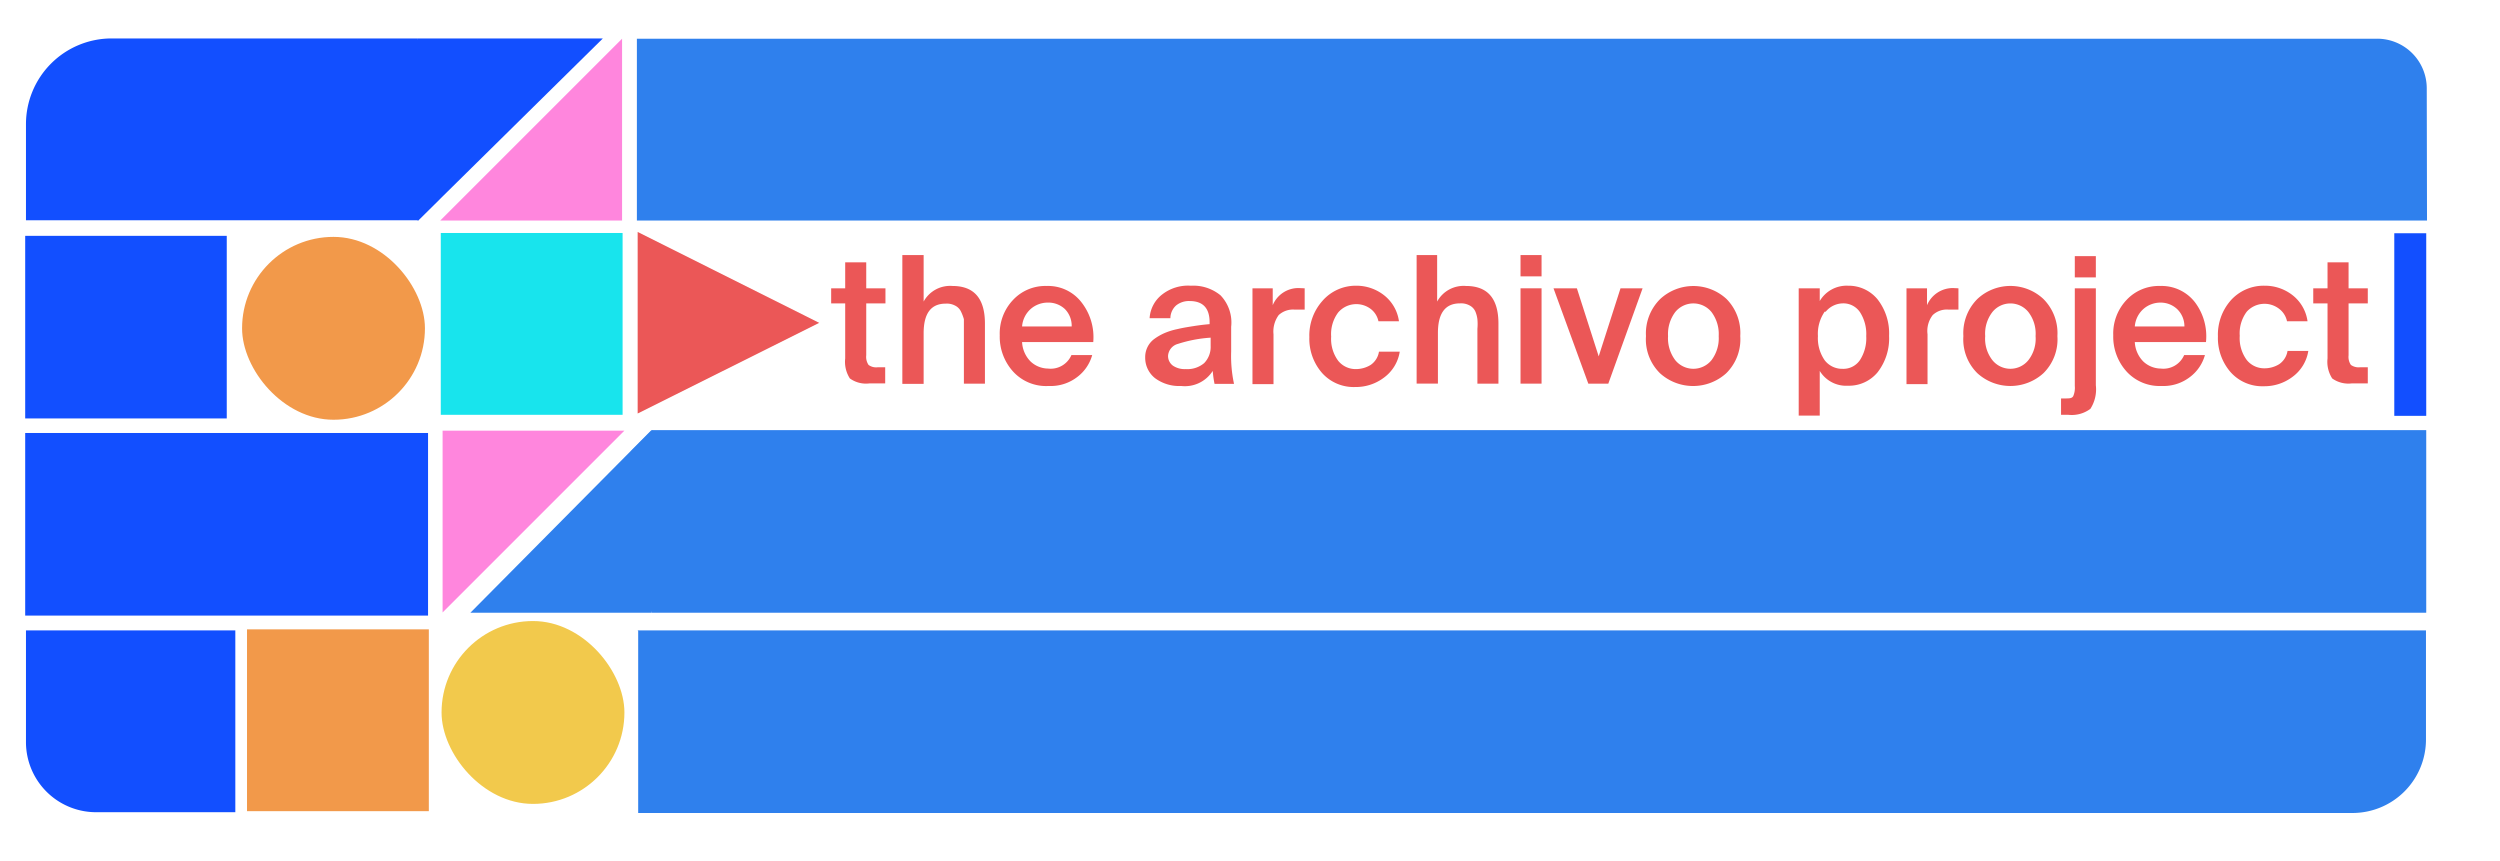<svg id="Layer_1" data-name="Layer 1" xmlns="http://www.w3.org/2000/svg" viewBox="0 0 96.25 33.16"><defs><style>.cls-1{fill:#124fff;}.cls-2{fill:#2f80ed;}.cls-3{fill:#f2c94c;}.cls-4{fill:#ff86dd;}.cls-5{fill:#f2994a;}.cls-6{fill:#eb5757;}.cls-7{fill:#18e4ed;}</style></defs><path class="cls-1" d="M1,24.27H9.06a0,0,0,0,1,0,0v7a0,0,0,0,1,0,0H3.67A2.7,2.7,0,0,1,1,28.6V24.27A0,0,0,0,1,1,24.27Z"/><rect class="cls-1" x="0.97" y="16.67" width="15.51" height="7.03"/><rect class="cls-1" x="0.97" y="9.08" width="7.76" height="7.03"/><path class="cls-1" d="M4.27,1.48H16.09a0,0,0,0,1,0,0v7a0,0,0,0,1,0,0H1a0,0,0,0,1,0,0V4.78A3.3,3.3,0,0,1,4.27,1.48Z"/><path class="cls-2" d="M93.44,8.49H24.52v-7h67a1.91,1.91,0,0,1,1.91,1.9Z"/><rect class="cls-3" x="17" y="23.91" width="7.04" height="7.04" rx="3.52"/><polyline class="cls-4" points="17.04 23.58 17.04 16.58 24.04 16.58"/><rect class="cls-5" x="9.32" y="9.12" width="7.04" height="7.04" rx="3.52"/><polygon class="cls-6" points="31.54 12.43 24.55 8.93 24.55 15.92 31.54 12.43"/><rect class="cls-5" x="9.51" y="24.23" width="7" height="7"/><rect class="cls-7" x="16.97" y="8.97" width="7" height="7"/><polyline class="cls-4" points="23.95 1.49 23.95 8.49 16.95 8.49"/><path class="cls-2" d="M24.55,24.27H93.4a0,0,0,0,1,0,0v4.2a2.83,2.83,0,0,1-2.83,2.83h-66a0,0,0,0,1,0,0v-7A0,0,0,0,1,24.55,24.27Z"/><rect class="cls-2" x="25.08" y="16.56" width="68.33" height="7.03"/><polyline class="cls-1" points="16.09 8.5 16.09 1.48 23.21 1.48"/><polyline class="cls-2" points="25.08 16.56 25.08 23.59 18.11 23.59"/><rect class="cls-2" x="24.59" y="17.12" width="1.45" height="6.43"/><rect class="cls-1" x="15.38" y="1.53" width="1.16" height="6.47"/><rect class="cls-1" x="15.67" y="7.47" width="1.16" height="0.72" transform="translate(-0.78 13.78) rotate(-45)"/><rect class="cls-2" x="24.37" y="16.87" width="1.16" height="0.72" transform="translate(-4.88 22.69) rotate(-45)"/><path class="cls-6" d="M32.54,11.1v-1h.81v1h.74v.58h-.74v2a.55.55,0,0,0,.09.37.49.49,0,0,0,.35.09h.29v.62h-.6a1.06,1.06,0,0,1-.76-.19,1.18,1.18,0,0,1-.18-.77V11.68H32V11.1Z"/><path class="cls-6" d="M35.56,9.82v1.79a1.16,1.16,0,0,1,1.11-.6c.84,0,1.25.49,1.25,1.45v2.31h-.81V12.66c0-.14,0-.27,0-.37A1.71,1.71,0,0,0,37,12a.49.49,0,0,0-.22-.23.68.68,0,0,0-.37-.08c-.57,0-.85.38-.85,1.14v1.95h-.82V9.82Z"/><path class="cls-6" d="M42.09,13.17H39.35a1.14,1.14,0,0,0,.33.75,1,1,0,0,0,.67.27.87.87,0,0,0,.9-.52h.8a1.59,1.59,0,0,1-.57.84,1.67,1.67,0,0,1-1.1.35A1.72,1.72,0,0,1,39,14.3a2,2,0,0,1-.51-1.39A1.88,1.88,0,0,1,39,11.55a1.7,1.7,0,0,1,1.3-.54,1.62,1.62,0,0,1,1.33.62A2.17,2.17,0,0,1,42.09,13.17Zm-1.76-1.52a1,1,0,0,0-.63.23,1,1,0,0,0-.35.69h1.91A.92.92,0,0,0,41,11.9.93.93,0,0,0,40.33,11.65Z"/><path class="cls-6" d="M45.47,14.86a1.55,1.55,0,0,1-1-.3,1,1,0,0,1-.38-.8.87.87,0,0,1,.09-.4.85.85,0,0,1,.26-.31,2.08,2.08,0,0,1,.38-.22,2.56,2.56,0,0,1,.51-.16c.21-.05.4-.08.59-.11s.4-.06.65-.08v-.07c0-.55-.26-.82-.77-.82a.79.79,0,0,0-.52.17.67.67,0,0,0-.22.49h-.8a1.25,1.25,0,0,1,.48-.91A1.62,1.62,0,0,1,45.85,11a1.65,1.65,0,0,1,1.14.37,1.51,1.51,0,0,1,.41,1.21s0,.18,0,.41v.54a5.08,5.08,0,0,0,.11,1.25h-.75a3.94,3.94,0,0,1-.07-.5A1.27,1.27,0,0,1,45.47,14.86Zm1.14-1.54V13a5.16,5.16,0,0,0-1.26.24.51.51,0,0,0-.38.46.46.46,0,0,0,.19.38.81.81,0,0,0,.49.13,1,1,0,0,0,.71-.23A.89.89,0,0,0,46.61,13.32Z"/><path class="cls-6" d="M50.23,11.1v.82l-.39,0a.81.81,0,0,0-.61.21,1.07,1.07,0,0,0-.2.74v1.92h-.81V11.1H49v.65a1.07,1.07,0,0,1,1-.66Z"/><path class="cls-6" d="M52.21,11a1.72,1.72,0,0,1,1.08.37,1.54,1.54,0,0,1,.57,1h-.79a.8.8,0,0,0-.29-.47.92.92,0,0,0-1.26.13,1.39,1.39,0,0,0-.27.93,1.41,1.41,0,0,0,.27.93.86.86,0,0,0,.67.32,1.09,1.09,0,0,0,.58-.16.76.76,0,0,0,.32-.51h.8a1.53,1.53,0,0,1-.61,1,1.79,1.79,0,0,1-1.1.36,1.63,1.63,0,0,1-1.28-.54,2,2,0,0,1-.49-1.38,2,2,0,0,1,.49-1.38A1.7,1.7,0,0,1,52.21,11Z"/><path class="cls-6" d="M55.33,9.82v1.79a1.16,1.16,0,0,1,1.11-.6c.84,0,1.25.49,1.25,1.45v2.31h-.81V12.66a2,2,0,0,0,0-.37,1.11,1.11,0,0,0-.08-.3.49.49,0,0,0-.22-.23.68.68,0,0,0-.37-.08c-.57,0-.85.38-.85,1.14v1.95h-.82V9.82Z"/><path class="cls-6" d="M58.54,9.82h.81v.82h-.81Zm0,1.28h.81v3.67h-.81Z"/><path class="cls-6" d="M60.71,11.1l.84,2.62.84-2.62h.85l-1.32,3.67h-.77L59.81,11.1Z"/><path class="cls-6" d="M63.92,11.51a1.88,1.88,0,0,1,2.55,0A1.86,1.86,0,0,1,67,12.94a1.83,1.83,0,0,1-.54,1.43,1.9,1.9,0,0,1-2.55,0,1.83,1.83,0,0,1-.54-1.43A1.86,1.86,0,0,1,63.92,11.51Zm.58.5a1.41,1.41,0,0,0-.28.93,1.4,1.4,0,0,0,.28.93.9.9,0,0,0,1.39,0,1.4,1.4,0,0,0,.28-.93,1.41,1.41,0,0,0-.28-.93.9.9,0,0,0-1.39,0Z"/><path class="cls-6" d="M69.25,11.1h.81v.49A1.2,1.2,0,0,1,71.15,11a1.44,1.44,0,0,1,1.14.53,2.13,2.13,0,0,1,.44,1.4,2.13,2.13,0,0,1-.44,1.4,1.43,1.43,0,0,1-1.14.52,1.19,1.19,0,0,1-1.09-.57V16h-.81Zm1,.9a1.5,1.5,0,0,0-.26.94,1.49,1.49,0,0,0,.26.93.85.85,0,0,0,.69.33.77.77,0,0,0,.67-.34,1.55,1.55,0,0,0,.24-.92,1.55,1.55,0,0,0-.24-.92.77.77,0,0,0-.67-.34A.87.87,0,0,0,70.29,12Z"/><path class="cls-6" d="M75.4,11.1v.82l-.38,0a.79.79,0,0,0-.61.21,1,1,0,0,0-.2.74v1.92H73.4V11.1h.79v.65a1.08,1.08,0,0,1,1-.66Z"/><path class="cls-6" d="M76.13,11.51a1.86,1.86,0,0,1,2.54,0,1.86,1.86,0,0,1,.54,1.43,1.83,1.83,0,0,1-.54,1.43,1.89,1.89,0,0,1-2.54,0,1.83,1.83,0,0,1-.54-1.43A1.86,1.86,0,0,1,76.13,11.51Zm.58.5a1.36,1.36,0,0,0-.28.93,1.34,1.34,0,0,0,.28.93.89.89,0,0,0,1.38,0,1.34,1.34,0,0,0,.28-.93,1.36,1.36,0,0,0-.28-.93.89.89,0,0,0-1.38,0Z"/><path class="cls-6" d="M79.88,14.86V11.1h.81v3.73a1.39,1.39,0,0,1-.21.91,1.2,1.2,0,0,1-.85.23h-.28v-.63h.15c.17,0,.27,0,.32-.09A.81.81,0,0,0,79.88,14.86Zm0-5h.81v.82h-.81Z"/><path class="cls-6" d="M84.93,13.17H82.19a1.14,1.14,0,0,0,.33.75,1,1,0,0,0,.67.27.87.87,0,0,0,.9-.52h.8a1.59,1.59,0,0,1-.57.84,1.67,1.67,0,0,1-1.1.35,1.72,1.72,0,0,1-1.35-.56,2,2,0,0,1-.51-1.39,1.88,1.88,0,0,1,.51-1.36,1.7,1.7,0,0,1,1.3-.54,1.62,1.62,0,0,1,1.33.62A2.17,2.17,0,0,1,84.93,13.17Zm-1.76-1.52a1,1,0,0,0-.63.23,1,1,0,0,0-.35.69H84.1a.92.92,0,0,0-.28-.67A.93.93,0,0,0,83.17,11.65Z"/><path class="cls-6" d="M87.19,11a1.72,1.72,0,0,1,1.08.37,1.54,1.54,0,0,1,.57,1h-.79a.8.8,0,0,0-.29-.47A.92.92,0,0,0,86.5,12a1.39,1.39,0,0,0-.27.93,1.41,1.41,0,0,0,.27.93.86.86,0,0,0,.67.32,1.07,1.07,0,0,0,.58-.16.76.76,0,0,0,.32-.51h.8a1.53,1.53,0,0,1-.61,1,1.79,1.79,0,0,1-1.1.36,1.63,1.63,0,0,1-1.28-.54,2,2,0,0,1-.49-1.38,2,2,0,0,1,.49-1.38A1.7,1.7,0,0,1,87.19,11Z"/><path class="cls-6" d="M89.61,11.1v-1h.81v1h.74v.58h-.74v2a.55.55,0,0,0,.09.37.51.51,0,0,0,.35.09h.3v.62h-.61a1.07,1.07,0,0,1-.76-.19,1.18,1.18,0,0,1-.18-.77V11.68h-.55V11.1Z"/><rect class="cls-1" x="92.18" y="8.98" width="1.23" height="7.03"/></svg>